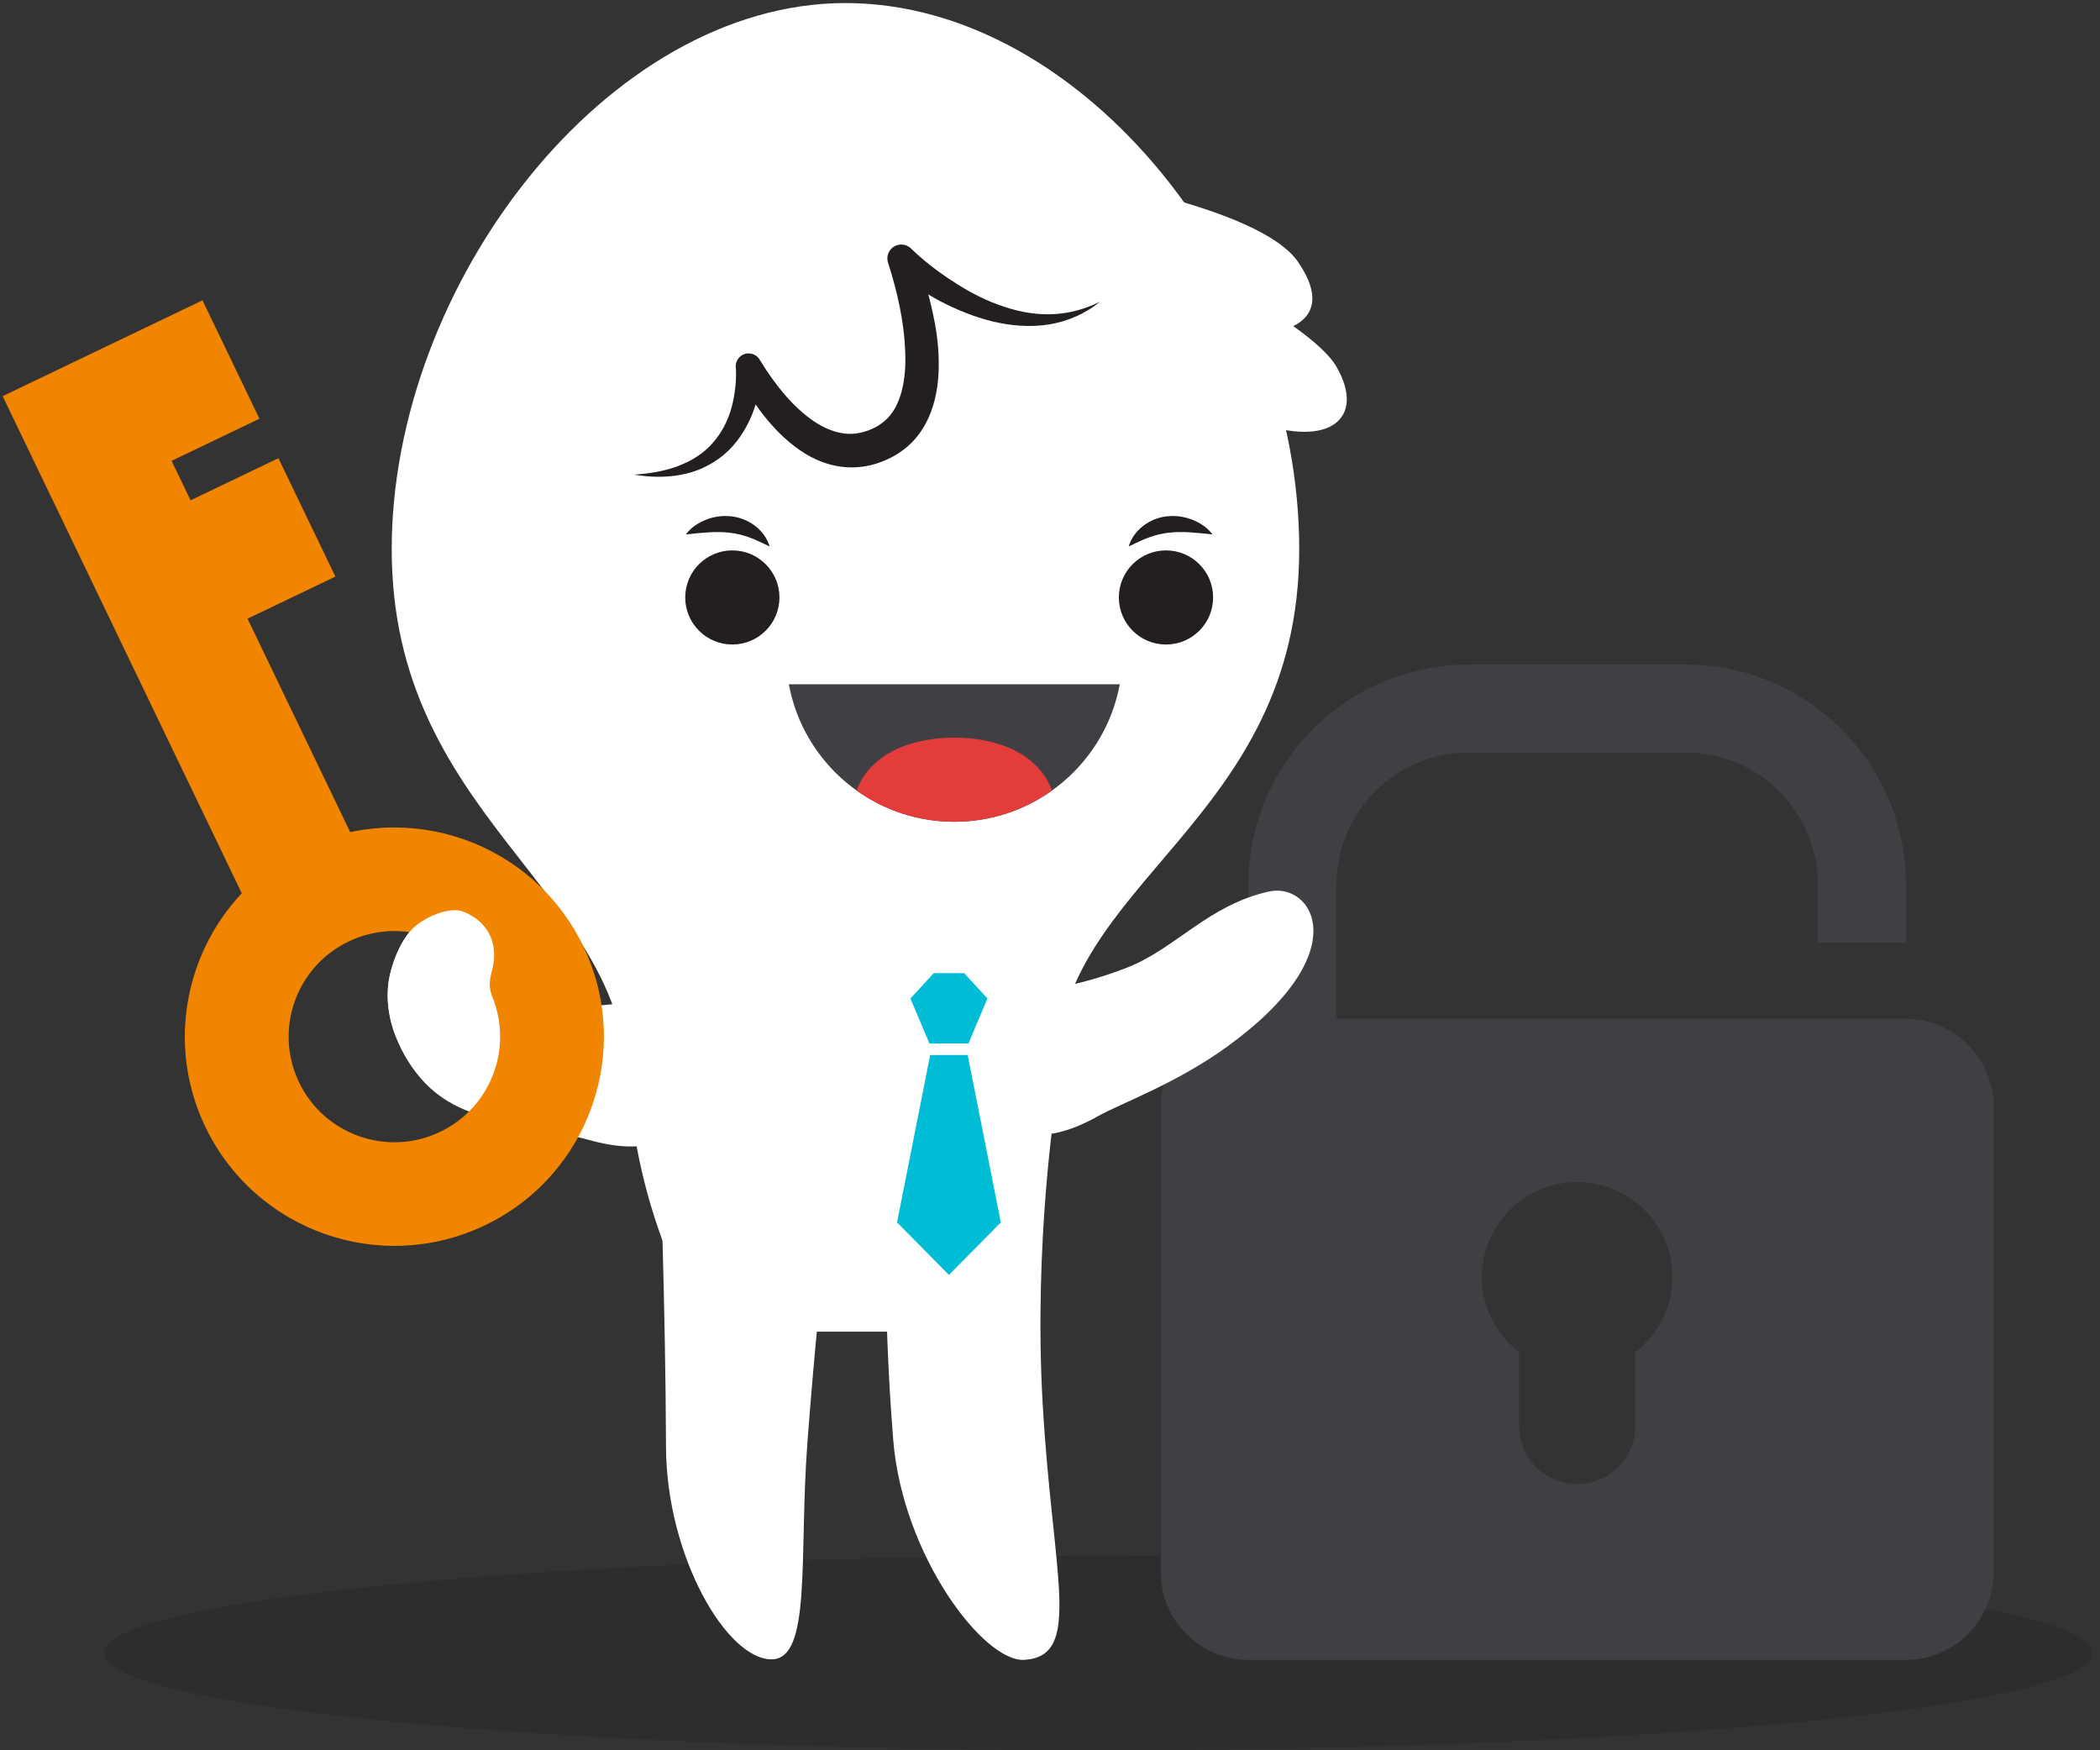 <svg width="240" height="200" viewBox="0 0 240 200" fill="none" xmlns="http://www.w3.org/2000/svg">
<rect x="0" y="0" width="240" height="200" fill="#333333" stroke="none"/>
<g clip-path="url(#clip0_266_1398)">
<g style="mix-blend-mode:multiply" opacity="0.3">
<path d="M125.522 200C188.278 200 239.152 195.025 239.152 188.888C239.152 182.751 188.278 177.775 125.522 177.775C62.767 177.775 11.893 182.751 11.893 188.888C11.893 195.025 62.767 200 125.522 200Z" fill="#231F20"/>
</g>
<path d="M152.744 101.063C152.744 92.75 159.518 85.987 167.845 85.987H192.649C200.975 85.987 207.753 92.75 207.753 101.063V107.718H217.82V101.063C217.82 87.21 206.522 75.937 192.649 75.937H167.845C153.968 75.937 142.677 87.21 142.677 101.063V119.293H152.744V101.063Z" fill="#404044"/>
<path d="M217.777 116.417H142.723C137.164 116.417 132.656 120.917 132.656 126.467V179.621C132.656 185.171 137.164 189.672 142.723 189.672H217.777C223.337 189.672 227.845 185.171 227.845 179.621V126.467C227.845 120.917 223.337 116.417 217.777 116.417ZM186.882 154.52V162.962C186.882 166.617 183.914 169.583 180.25 169.583C176.586 169.583 173.618 166.62 173.618 162.962V154.52C171.042 152.532 169.354 149.451 169.354 145.945C169.354 139.938 174.23 135.07 180.247 135.07C186.264 135.07 191.14 139.938 191.14 145.945C191.14 149.448 189.455 152.532 186.879 154.52H186.882Z" fill="#404044"/>
<path d="M108.897 152.164H80.881C80.881 152.164 72.941 141.234 71.728 122.769C70.312 101.214 44.767 92.948 44.767 62.759C44.767 32.571 69.317 0.4 96.579 0.348C96.594 0.348 96.609 0.348 96.625 0.348C96.64 0.348 96.656 0.348 96.671 0.348C123.936 0.4 148.483 31.444 148.483 62.759C148.483 94.075 120.755 100.683 120.755 122.284C120.755 139.058 108.894 152.164 108.894 152.164H108.897Z" fill="white"/>
<path d="M113.461 113.064C113.461 113.064 108.906 122.312 112.23 126.307C115.551 130.301 119.759 130.758 125.488 127.541C128.169 126.038 134.421 123.831 140.314 119.55C155.205 108.734 149.949 100.797 145.057 101.865C138.131 103.378 134.316 108.419 128.849 110.549C119.066 114.361 113.454 113.064 113.454 113.064H113.461Z" fill="white"/>
<path d="M75.627 113.361C75.627 113.361 82.251 121.266 79.972 125.933C77.696 130.6 73.717 132.042 67.384 130.276C64.997 129.609 62.508 129.291 60.087 128.757C55.839 127.816 51.724 127.038 48.576 123.754C45.784 120.84 43.848 116.361 44.402 112.286C44.671 110.299 45.716 107.567 47.154 106.11C48.31 104.94 51.3 103.486 53.01 104.193C55.669 105.292 56.859 107.289 56.399 110.101C56.253 110.99 55.811 111.944 55.99 112.873C56.405 115 60.743 114.682 62.323 114.818C64.781 115.027 67.267 115.049 69.722 114.781C71.667 114.568 73.847 114.259 75.621 113.364L75.627 113.361Z" fill="white"/>
<path d="M117.1 189.666C123.776 189.209 120.278 180.121 119.159 160.347C118.117 141.919 120.671 125.844 120.671 125.844C120.671 125.844 116.166 124.356 110.969 124.134C105.768 123.914 101.377 127.946 101.158 133.135C101.158 133.135 100.842 149.51 102.092 164.623C103.177 177.741 112.422 189.984 117.097 189.666H117.1Z" fill="white"/>
<path d="M88.178 189.61C83.026 189.61 76.159 177.772 76.116 165.357C76.06 149.396 75.405 131.829 75.405 131.829C75.93 126.661 82.767 122.161 87.94 122.689C93.119 123.214 96.149 127.927 96.149 127.927C96.149 127.927 93.851 143.633 92.262 165.039C91.307 177.889 92.785 189.607 88.175 189.607L88.178 189.61Z" fill="white"/>
<path d="M122.232 20.174C122.232 20.174 143.858 23.533 148.304 29.87C150.969 33.669 150.208 36.102 147.803 37.26C150.14 38.932 151.965 40.547 152.747 41.914C156.133 47.832 151.9 51.212 143.647 48.255C136.508 45.696 122.232 20.177 122.232 20.177V20.174Z" fill="white"/>
<path d="M108.477 119.238H108.421H106.222L104.049 114.095L106.708 111.203H108.421H108.477H110.193L112.849 114.095L110.675 119.238H108.477Z" fill="#00BDD6"/>
<path d="M108.421 145.654L102.521 139.681L106.303 120.559H108.421H108.449H108.476H110.594L114.379 139.681L108.476 145.654V145.71L108.449 145.682L108.421 145.71V145.654Z" fill="#00BDD6"/>
<path d="M89.081 68.269C89.081 71.239 86.669 73.646 83.694 73.646C80.72 73.646 78.311 71.239 78.311 68.269C78.311 65.3 80.723 62.892 83.694 62.892C86.666 62.892 89.081 65.3 89.081 68.269Z" fill="#231F20"/>
<path d="M78.385 61.065C80.265 60.87 81.839 60.691 83.354 60.87C84.106 60.956 84.835 61.12 85.584 61.389C86.338 61.651 87.086 62.031 87.955 62.444C87.426 60.605 85.581 59.2 83.564 58.999C82.566 58.888 81.564 59.04 80.671 59.392C79.783 59.756 78.961 60.281 78.389 61.065H78.385Z" fill="#231F20"/>
<path d="M127.869 68.269C127.869 71.239 130.281 73.646 133.255 73.646C136.23 73.646 138.642 71.239 138.642 68.269C138.642 65.3 136.23 62.892 133.255 62.892C130.281 62.892 127.869 65.3 127.869 68.269Z" fill="#231F20"/>
<path d="M138.564 61.065C137.989 60.281 137.17 59.756 136.279 59.392C135.386 59.04 134.384 58.888 133.385 58.999C131.369 59.197 129.523 60.605 128.995 62.444C129.867 62.031 130.615 61.651 131.366 61.389C132.114 61.12 132.841 60.953 133.595 60.87C135.107 60.691 136.681 60.87 138.561 61.065H138.564Z" fill="#231F20"/>
<path d="M77.473 53.261C79.022 52.681 80.417 51.814 81.44 50.631C82.479 49.468 83.2 48.063 83.608 46.557C83.818 45.804 83.945 45.026 84.038 44.248C84.121 43.489 84.149 42.633 84.09 41.976C84.044 41.439 84.297 40.896 84.789 40.596C85.482 40.173 86.388 40.392 86.811 41.084L86.901 41.232C88.592 43.995 90.812 46.779 93.397 48.384C94.692 49.171 96.05 49.628 97.355 49.573C98.01 49.551 98.656 49.4 99.3 49.159C99.457 49.091 99.618 49.032 99.779 48.952L99.977 48.856L100.267 48.699C100.515 48.551 100.778 48.375 101.031 48.162C103.028 46.538 103.616 43.248 103.446 40.007C103.313 36.741 102.546 33.305 101.529 30.141L101.489 30.012C101.316 29.471 101.439 28.854 101.866 28.422C102.478 27.795 103.483 27.783 104.114 28.394C105.459 29.703 107.094 30.978 108.749 32.052C110.409 33.151 112.165 34.114 114.027 34.793C115.879 35.488 117.839 35.935 119.836 35.91C121.831 35.91 123.85 35.41 125.72 34.472C124.109 35.806 122.087 36.71 119.938 37.065C117.786 37.417 115.557 37.238 113.439 36.732C111.318 36.207 109.29 35.383 107.373 34.376C106.937 34.139 106.507 33.892 106.086 33.639C106.142 33.842 106.201 34.046 106.253 34.253C106.705 36.043 107.07 37.877 107.218 39.775C107.348 41.667 107.329 43.64 106.835 45.64C106.355 47.616 105.323 49.718 103.545 51.162C103.115 51.517 102.642 51.838 102.119 52.132L101.826 52.286C101.634 52.388 101.563 52.412 101.427 52.48C101.189 52.598 100.932 52.693 100.682 52.792C99.664 53.172 98.554 53.4 97.432 53.406C95.169 53.44 93.051 52.588 91.403 51.434C89.727 50.279 88.385 48.866 87.213 47.381C86.913 46.998 86.629 46.612 86.36 46.22C86.236 46.606 86.106 46.989 85.952 47.365C85.24 49.1 84.183 50.749 82.724 51.962C81.27 53.178 79.523 53.962 77.752 54.264C75.977 54.586 74.202 54.527 72.495 54.234C74.221 54.116 75.924 53.842 77.48 53.264L77.473 53.261Z" fill="#231F20"/>
<path d="M127.974 78.19C126.329 87.126 118.491 93.899 109.064 93.899C99.637 93.899 91.799 87.126 90.154 78.19H127.974Z" fill="#404044"/>
<path d="M120.229 90.327C117.081 92.574 113.229 93.902 109.064 93.902C104.899 93.902 101.043 92.577 97.899 90.327C99.38 86.296 103.82 84.289 109.064 84.289C114.308 84.289 118.748 86.296 120.229 90.327Z" fill="#E23D3A"/>
<path d="M28.988 104.894L41.789 98.757L28.29 70.695L38.329 65.886L31.82 52.357L21.781 57.169L19.61 52.659L29.65 47.847L23.141 34.318L13.105 39.13L2.311 44.303L0.304 45.267L28.988 104.894Z" fill="#F28500"/>
<path d="M23.491 128.804C29.214 140.703 43.517 145.716 55.437 140.003C67.356 134.289 72.378 120.01 66.654 108.11C60.931 96.211 46.628 91.198 34.705 96.911C22.786 102.628 17.764 116.907 23.488 128.804H23.491ZM55.966 113.234C58.853 119.241 56.321 126.449 50.304 129.332C44.287 132.218 37.068 129.687 34.18 123.68C31.292 117.673 33.824 110.465 39.841 107.582C45.858 104.696 53.078 107.227 55.966 113.234Z" fill="#F28500"/>
<path d="M56.587 116.207C56.621 117.096 56.547 118 56.29 118.843C55.607 121.108 53.715 122.26 51.408 122.362C48.443 122.491 45.765 120.349 44.896 117.528C44.377 115.839 44.164 114.043 44.402 112.286C44.671 110.299 45.716 107.567 47.154 106.11C48.31 104.94 51.3 103.486 53.01 104.193C55.548 105.242 56.807 107.391 56.398 110.107C56.269 110.962 55.916 111.796 55.978 112.672C56.031 113.447 56.358 114.2 56.47 114.972C56.528 115.376 56.569 115.79 56.584 116.207H56.587Z" fill="white"/>
</g>
<defs>
<clipPath id="clip0_266_1398">
<rect width="238.848" height="199.652" fill="white" transform="translate(0.304 0.348)"/>
</clipPath>
</defs>
</svg>
